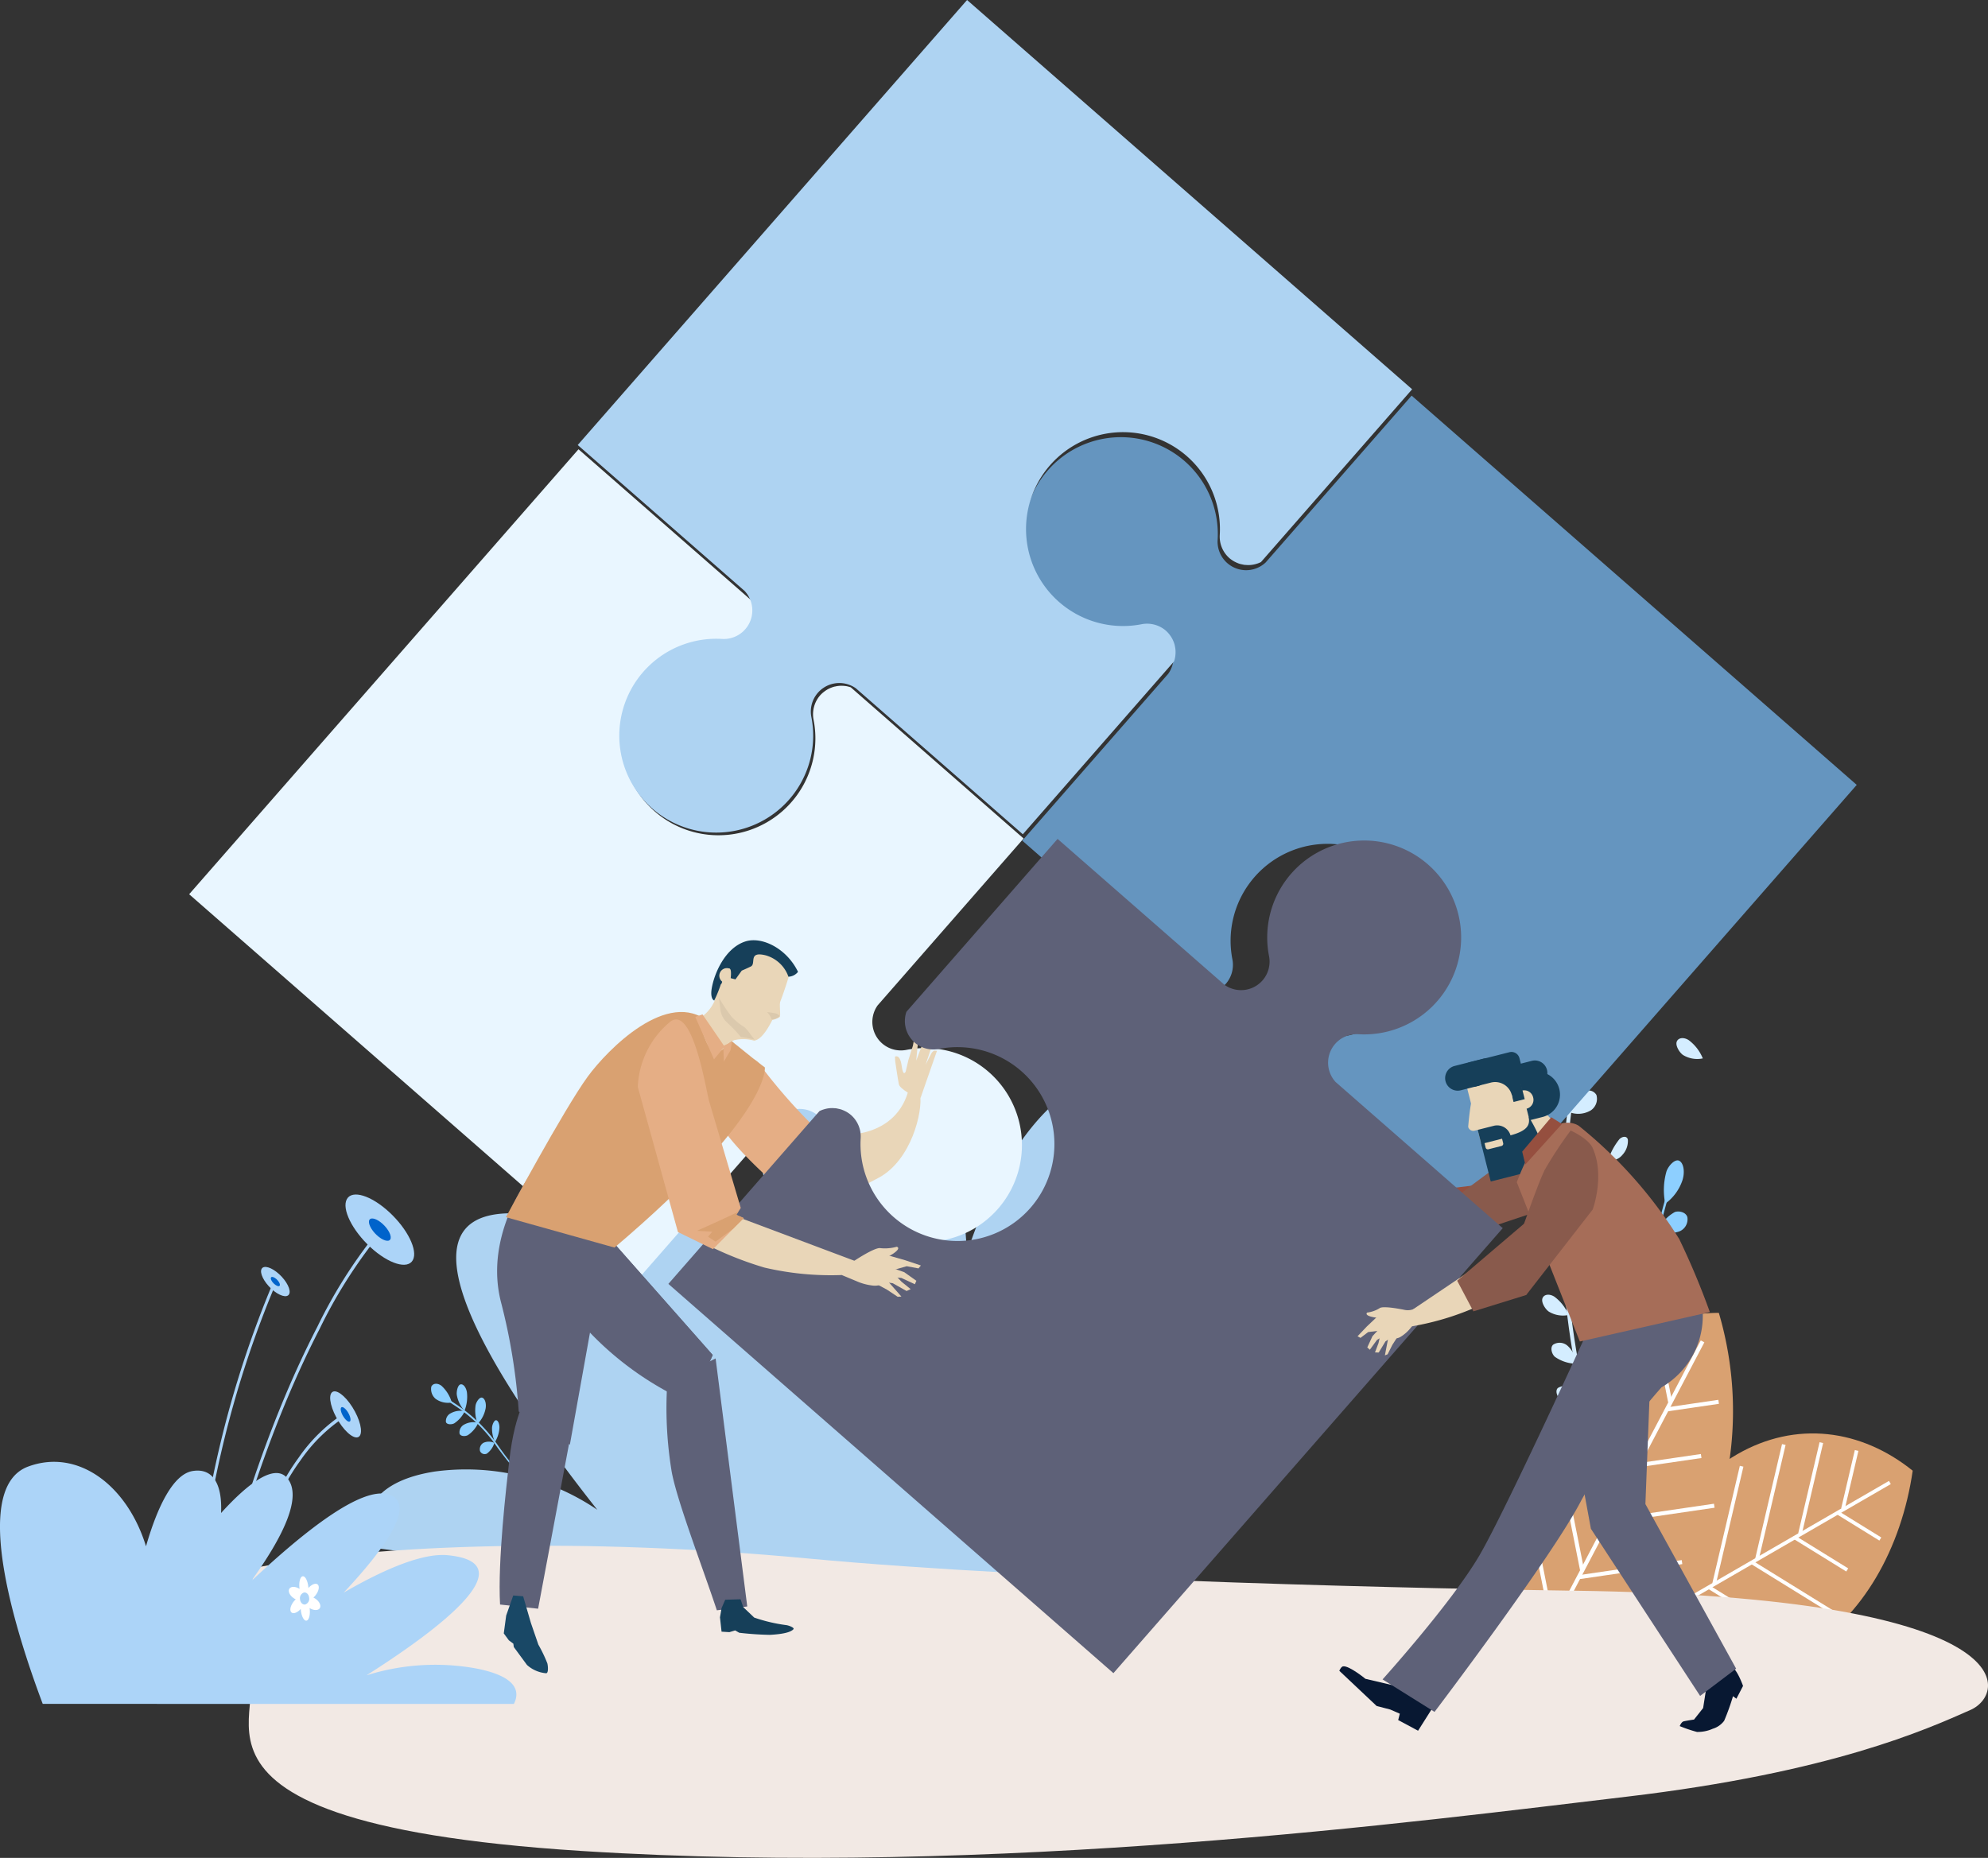 <svg id="Grupo_58915" data-name="Grupo 58915" xmlns="http://www.w3.org/2000/svg" xmlns:xlink="http://www.w3.org/1999/xlink" width="190" height="177.601" viewBox="0 0 190 177.601">
  <rect x="0" y="0" width="190" height="177.601" fill="#333333" stroke="none"/>
  <defs>
    <clipPath id="clip-path">
      <rect id="Rectángulo_25716" data-name="Rectángulo 25716" width="190" height="177.601" fill="none"/>
    </clipPath>
  </defs>
  <g id="Grupo_25025" data-name="Grupo 25025" clip-path="url(#clip-path)">
    <path id="Trazado_65048" data-name="Trazado 65048" d="M140.6,130.484c-6.885-24.059.131-43.619.2-43.816l.335.211c-.07.194-7.016,19.578-.189,43.433Z" transform="translate(11.628 7.325)" fill="#d4edff"/>
    <path id="Trazado_65049" data-name="Trazado 65049" d="M140.478,87.6a6.7,6.7,0,0,1,.368-2.931c.2-.5.834-1.159,1.189-.914s.383,1.077.091,1.8a4.588,4.588,0,0,1-1.647,2.043" transform="translate(11.87 7.074)" fill="#d4edff"/>
    <path id="Trazado_65050" data-name="Trazado 65050" d="M139.87,89.818a4.658,4.658,0,0,1,1.44-1.913c.345-.239,1.075-.324,1.234.074a1.34,1.34,0,0,1-.654,1.373,2.963,2.963,0,0,1-2.02.466" transform="translate(11.822 7.412)" fill="#d4edff"/>
    <path id="Trazado_65051" data-name="Trazado 65051" d="M139.114,93.883a3.259,3.259,0,0,1,1.365-1.493.829.829,0,0,1,1.063.44,1.1,1.1,0,0,1-.652,1.185,2.216,2.216,0,0,1-1.776-.132" transform="translate(11.758 7.804)" fill="#d4edff"/>
    <path id="Trazado_65052" data-name="Trazado 65052" d="M140.149,89.765a2.621,2.621,0,0,1-1.555-1.1c-.212-.331-.355-1.145-.081-1.448s.767-.127,1.075.354a4.531,4.531,0,0,1,.562,2.2" transform="translate(11.694 7.359)" fill="#d4edff"/>
    <path id="Trazado_65053" data-name="Trazado 65053" d="M138.425,116.058a2.6,2.6,0,0,1-1.878-.318c-.323-.208-.76-.883-.613-1.278s.676-.45,1.145-.149a4.085,4.085,0,0,1,1.346,1.744" transform="translate(11.486 9.645)" fill="#d4edff"/>
    <path id="Trazado_65054" data-name="Trazado 65054" d="M139.086,93.943a3.642,3.642,0,0,1-1.81-1.446c-.26-.406-.475-1.357-.189-1.671s.845-.055,1.222.531a5.946,5.946,0,0,1,.777,2.585" transform="translate(11.575 7.665)" fill="#d4edff"/>
    <path id="Trazado_65055" data-name="Trazado 65055" d="M138.295,98.314a2.552,2.552,0,0,1-1.743-1.09,1.681,1.681,0,0,1-.005-1.634c.338-.371.9-.223,1.229.288a4.626,4.626,0,0,1,.52,2.436" transform="translate(11.523 8.062)" fill="#d4edff"/>
    <path id="Trazado_65056" data-name="Trazado 65056" d="M138.4,98.228a3.971,3.971,0,0,1,1.254-1.967.868.868,0,0,1,1.222.282,1.329,1.329,0,0,1-.525,1.471,2.348,2.348,0,0,1-1.951.215" transform="translate(11.698 8.124)" fill="#d4edff"/>
    <path id="Trazado_65057" data-name="Trazado 65057" d="M138.346,116.316a4.887,4.887,0,0,1,.585-2.357c.232-.411.888-.985,1.2-.817s.28.825-.057,1.423a5.127,5.127,0,0,1-1.732,1.75" transform="translate(11.693 9.56)" fill="#d4edff"/>
    <path id="Trazado_65058" data-name="Trazado 65058" d="M137.708,106.881a2.7,2.7,0,0,1,1.325-1.126c.33-.125,1.044-.118,1.223.156s-.1.658-.577.841a4.069,4.069,0,0,1-1.972.129" transform="translate(11.639 8.932)" fill="#d4edff"/>
    <path id="Trazado_65059" data-name="Trazado 65059" d="M137.834,102.909a2.383,2.383,0,0,1-1.357-2.549c.149-.292.492-.107.747.373a6.848,6.848,0,0,1,.609,2.176" transform="translate(11.53 8.47)" fill="#d4edff"/>
    <path id="Trazado_65060" data-name="Trazado 65060" d="M137.979,111.9a6.955,6.955,0,0,1,.454-2.494c.167-.349.626-.613.837-.2a2.238,2.238,0,0,1-.074,1.7,1.541,1.541,0,0,1-1.218.987" transform="translate(11.662 9.212)" fill="#d4edff"/>
    <path id="Trazado_65061" data-name="Trazado 65061" d="M137.994,107.149a4.842,4.842,0,0,1-2.25-1.08c-.323-.311-.6-1.054-.248-1.312s1.043-.073,1.514.38a3.43,3.43,0,0,1,.985,2.013" transform="translate(11.438 8.844)" fill="#d4edff"/>
    <path id="Trazado_65062" data-name="Trazado 65062" d="M138.036,112.064a4.235,4.235,0,0,1-2.069-1.031c-.284-.294-.484-1-.125-1.243a1.237,1.237,0,0,1,1.423.361,2.971,2.971,0,0,1,.771,1.913" transform="translate(11.465 9.27)" fill="#d4edff"/>
    <path id="Trazado_65063" data-name="Trazado 65063" d="M150.257,93.442a2.6,2.6,0,0,1-1.878-.318c-.323-.207-.76-.884-.614-1.279s.676-.45,1.145-.149a4.109,4.109,0,0,1,1.347,1.745" transform="translate(12.486 7.734)" fill="#d4edff"/>
    <path id="Trazado_65064" data-name="Trazado 65064" d="M139.807,124.233a4.882,4.882,0,0,1,.585-2.356c.232-.412.888-.985,1.206-.817s.279.824-.056,1.422a5.122,5.122,0,0,1-1.734,1.75" transform="translate(11.816 10.229)" fill="#d4edff"/>
    <path id="Trazado_65065" data-name="Trazado 65065" d="M138.919,120.307a3.848,3.848,0,0,1,.694-1.858c.233-.329.855-.8,1.119-.682s.181.634-.161,1.113a5.26,5.26,0,0,1-1.653,1.427" transform="translate(11.741 9.952)" fill="#d4edff"/>
    <path id="Trazado_65066" data-name="Trazado 65066" d="M141.715,102.454a6.067,6.067,0,0,1,1.08-2.026c.245-.256.73-.359.809.057a1.956,1.956,0,0,1-.527,1.449,1.468,1.468,0,0,1-1.362.519" transform="translate(11.978 8.469)" fill="#d4edff"/>
    <path id="Trazado_65067" data-name="Trazado 65067" d="M140.005,124.321a4.54,4.54,0,0,1-2.335-.7c-.351-.254-.7-.947-.375-1.261a1.31,1.31,0,0,1,1.539.126,3.167,3.167,0,0,1,1.171,1.834" transform="translate(11.593 10.325)" fill="#d4edff"/>
    <path id="Trazado_65068" data-name="Trazado 65068" d="M139.084,120.36a3.642,3.642,0,0,1-2.027-.657c-.284-.236-.5-.88-.165-1.169a1.139,1.139,0,0,1,1.382.121,2.5,2.5,0,0,1,.81,1.7" transform="translate(11.555 10.003)" fill="#d4edff"/>
    <path id="Trazado_65069" data-name="Trazado 65069" d="M137.822,103.187a5.048,5.048,0,0,1,1.269-2.018c.341-.321,1.124-.694,1.36-.467s0,.818-.5,1.286a5.517,5.517,0,0,1-2.133,1.2" transform="translate(11.648 8.505)" fill="#d4edff"/>
    <path id="Trazado_65070" data-name="Trazado 65070" d="M39.97,123.76a2.031,2.031,0,0,1-1.548-.351,1.232,1.232,0,0,1-.411-1.156c.154-.345.6-.375.971-.093a3.431,3.431,0,0,1,.988,1.6" transform="translate(3.209 10.309)" fill="#8dcfff"/>
    <path id="Trazado_65071" data-name="Trazado 65071" d="M40.992,124.542a2.991,2.991,0,0,1-.733-1.5c-.05-.325.079-.945.346-1.016s.547.287.619.761a3.6,3.6,0,0,1-.232,1.756" transform="translate(3.402 10.313)" fill="#8dcfff"/>
    <path id="Trazado_65072" data-name="Trazado 65072" d="M42.112,125.7a3.626,3.626,0,0,1-.2-1.762c.056-.324.368-.82.633-.742s.409.554.329,1.026a2.938,2.938,0,0,1-.759,1.478" transform="translate(3.539 10.412)" fill="#8dcfff"/>
    <path id="Trazado_65073" data-name="Trazado 65073" d="M41.1,124.394a2.881,2.881,0,0,1-1,1.152c-.233.133-.707.149-.8-.118a.836.836,0,0,1,.472-.847,1.9,1.9,0,0,1,1.323-.187" transform="translate(3.32 10.51)" fill="#8dcfff"/>
    <path id="Trazado_65074" data-name="Trazado 65074" d="M42.29,125.414a2.818,2.818,0,0,1-.99,1.179c-.232.133-.71.137-.8-.145a.844.844,0,0,1,.462-.875,1.834,1.834,0,0,1,1.333-.158" transform="translate(3.421 10.595)" fill="#8dcfff"/>
    <path id="Trazado_65075" data-name="Trazado 65075" d="M43.678,127.192a2.011,2.011,0,0,1-.715,1.022.484.484,0,0,1-.655-.232.709.709,0,0,1,.311-.79,1.231,1.231,0,0,1,1.058,0" transform="translate(3.573 10.739)" fill="#8dcfff"/>
    <path id="Trazado_65076" data-name="Trazado 65076" d="M43.639,127.263a3.067,3.067,0,0,1-.278-1.378c.015-.269.2-.72.393-.7s.333.376.311.768a2.872,2.872,0,0,1-.426,1.311" transform="translate(3.665 10.58)" fill="#8dcfff"/>
    <path id="Trazado_65077" data-name="Trazado 65077" d="M51.282,133.322a.922.922,0,0,0,.2-.3l-.128-.084.064.041-.064-.042a.852.852,0,0,1-.634.482,2.942,2.942,0,0,1-2.114-.839,24.517,24.517,0,0,1-4.3-4.764,14.68,14.68,0,0,0-4.192-4.093c-.23-.151-.428-.28-.589-.41l-.075.158c.165.134.367.267.6.42a14.5,14.5,0,0,1,4.153,4.055c3.712,5.019,5.611,5.847,6.55,5.657a1.016,1.016,0,0,0,.531-.284" transform="translate(3.334 10.422)" fill="#8dcfff"/>
    <path id="Trazado_65078" data-name="Trazado 65078" d="M32.314,140.005c-.685-3.592,1.051-6.339,6.5-7.2a22.316,22.316,0,0,1,15.55,3.65C45,124.609,34.384,108.31,45.923,108.117c3.6-.06,8.607,4.12,13.988,10.328-5.381-11.993-7.972-21.609-3.682-22.762,3.986-1.074,10.611,8.981,17.374,22.054-3.461-10.663-5.1-19.786-2.49-23.641,2.133-3.147,5.327,1.212,8.666,8.945.583-6.333,2.361-9.97,5.258-8.808,2.724,1.092,4.109,8.7,4.663,17.673,4.363-13.231,12.507-20.6,19.191-15.517,7.852,5.965-2.921,37.639-8.6,52.625Z" transform="translate(2.719 7.866)" fill="#aed3f2"/>
    <path id="Trazado_65079" data-name="Trazado 65079" d="M153.879,128.355c-5.639,3.263-9.363,9.878-10.437,17.315,4.923,3.968,11.163,4.816,16.8,1.553s9.364-9.877,10.438-17.314c-4.924-3.968-11.164-4.816-16.8-1.554" transform="translate(12.123 10.679)" fill="#d9a171"/>
    <line id="Línea_183" data-name="Línea 183" x1="24.062" y2="13.922" transform="translate(156.561 141.716)" fill="none" stroke="#fff" stroke-miterlimit="10" stroke-width="0.35"/>
    <line id="Línea_184" data-name="Línea 184" x2="4.038" y2="2.495" transform="translate(175.671 144.626)" fill="none" stroke="#fff" stroke-miterlimit="10" stroke-width="0.35"/>
    <line id="Línea_185" data-name="Línea 185" x2="4.976" y2="3.076" transform="translate(171.57 147)" fill="none" stroke="#fff" stroke-miterlimit="10" stroke-width="0.35"/>
    <line id="Línea_186" data-name="Línea 186" x2="8.318" y2="5.143" transform="translate(167.467 149.373)" fill="none" stroke="#fff" stroke-miterlimit="10" stroke-width="0.35"/>
    <line id="Línea_187" data-name="Línea 187" x2="8.093" y2="5.004" transform="translate(163.364 151.747)" fill="none" stroke="#fff" stroke-miterlimit="10" stroke-width="0.35"/>
    <line id="Línea_188" data-name="Línea 188" x2="4.506" y2="2.786" transform="translate(159.261 154.121)" fill="none" stroke="#fff" stroke-miterlimit="10" stroke-width="0.35"/>
    <line id="Línea_189" data-name="Línea 189" y1="5.589" x2="1.309" transform="translate(176.135 138.656)" fill="none" stroke="#fff" stroke-miterlimit="10" stroke-width="0.35"/>
    <line id="Línea_190" data-name="Línea 190" y1="8.714" x2="2.041" transform="translate(172.032 137.905)" fill="none" stroke="#fff" stroke-miterlimit="10" stroke-width="0.35"/>
    <line id="Línea_191" data-name="Línea 191" y1="10.908" x2="2.555" transform="translate(167.93 138.085)" fill="none" stroke="#fff" stroke-miterlimit="10" stroke-width="0.35"/>
    <line id="Línea_192" data-name="Línea 192" y1="11.205" x2="2.625" transform="translate(163.828 140.162)" fill="none" stroke="#fff" stroke-miterlimit="10" stroke-width="0.35"/>
    <line id="Línea_193" data-name="Línea 193" y1="9.625" x2="2.255" transform="translate(159.725 144.115)" fill="none" stroke="#fff" stroke-miterlimit="10" stroke-width="0.35"/>
    <path id="Trazado_65080" data-name="Trazado 65080" d="M136.539,127.021a33.127,33.127,0,0,0-2.152,24.209c6.386-.007,12.63-3.945,16.491-11.3a33.13,33.13,0,0,0,2.152-24.21c-6.386.008-12.63,3.947-16.491,11.3" transform="translate(11.245 9.781)" fill="#d9a171"/>
    <line id="Línea_194" data-name="Línea 194" x1="16.467" y2="31.359" transform="translate(146.253 128.228)" fill="none" stroke="#fff" stroke-miterlimit="10" stroke-width="0.387"/>
    <line id="Línea_195" data-name="Línea 195" y1="0.718" x2="4.902" transform="translate(159.353 134.004)" fill="none" stroke="#fff" stroke-miterlimit="10" stroke-width="0.387"/>
    <line id="Línea_196" data-name="Línea 196" y1="0.884" x2="6.042" transform="translate(156.545 139.185)" fill="none" stroke="#fff" stroke-miterlimit="10" stroke-width="0.387"/>
    <line id="Línea_197" data-name="Línea 197" y1="1.479" x2="10.1" transform="translate(153.738 143.937)" fill="none" stroke="#fff" stroke-miterlimit="10" stroke-width="0.387"/>
    <line id="Línea_198" data-name="Línea 198" y1="1.437" x2="9.827" transform="translate(150.929 149.326)" fill="none" stroke="#fff" stroke-miterlimit="10" stroke-width="0.387"/>
    <line id="Línea_199" data-name="Línea 199" y1="0.8" x2="5.471" transform="translate(148.122 155.31)" fill="none" stroke="#fff" stroke-miterlimit="10" stroke-width="0.387"/>
    <line id="Línea_200" data-name="Línea 200" x1="1.243" y1="6.25" transform="translate(158.377 127.762)" fill="none" stroke="#fff" stroke-miterlimit="10" stroke-width="0.387"/>
    <line id="Línea_201" data-name="Línea 201" x1="1.938" y1="9.744" transform="translate(154.875 129.614)" fill="none" stroke="#fff" stroke-miterlimit="10" stroke-width="0.387"/>
    <line id="Línea_202" data-name="Línea 202" x1="2.425" y1="12.2" transform="translate(151.579 132.508)" fill="none" stroke="#fff" stroke-miterlimit="10" stroke-width="0.387"/>
    <line id="Línea_203" data-name="Línea 203" x1="2.492" y1="12.531" transform="translate(148.706 137.523)" fill="none" stroke="#fff" stroke-miterlimit="10" stroke-width="0.387"/>
    <line id="Línea_204" data-name="Línea 204" x1="2.14" y1="10.764" transform="translate(146.249 144.637)" fill="none" stroke="#fff" stroke-miterlimit="10" stroke-width="0.387"/>
    <path id="Trazado_65081" data-name="Trazado 65081" d="M149.323,140.548c-12.267-.171-50.278-.915-73.346-3.088-42.774-4.028-77.711,2.626-54.762,10.228,6.413,2.125-12.084,14.857,33.194,17.737,39.747,2.529,80.264-2.871,99.873-5.188s28.659-6.436,32.861-8.291c3.695-1.632,5.059-10.8-37.82-11.4" transform="translate(1.178 11.515)" fill="#f2e9e4"/>
    <path id="Trazado_65082" data-name="Trazado 65082" d="M146.76,106.417a6.514,6.514,0,0,1,.116-3.078c.177-.53.818-1.25,1.239-1.012s.537,1.105.282,1.875a4.554,4.554,0,0,1-1.637,2.215" transform="translate(12.393 8.645)" fill="#8dcfff"/>
    <path id="Trazado_65083" data-name="Trazado 65083" d="M146.132,108.548a3.758,3.758,0,0,1,1.569-1.7c.361-.157,1.088-.018,1.217.488a1.252,1.252,0,0,1-.749,1.346,2.56,2.56,0,0,1-2.037-.131" transform="translate(12.351 9.025)" fill="#8dcfff"/>
    <path id="Trazado_65084" data-name="Trazado 65084" d="M145.024,110.936a2.775,2.775,0,0,1,1.964-.715,1.233,1.233,0,0,1,.959,1.1.954.954,0,0,1-1.1.827,3.166,3.166,0,0,1-1.819-1.208" transform="translate(12.257 9.314)" fill="#8dcfff"/>
    <path id="Trazado_65085" data-name="Trazado 65085" d="M146.216,108.721a4.1,4.1,0,0,1-1.49-1.735c-.194-.428-.3-1.348-.012-1.57s.766.14,1.049.762a6.083,6.083,0,0,1,.453,2.543" transform="translate(12.216 8.904)" fill="#8dcfff"/>
    <path id="Trazado_65086" data-name="Trazado 65086" d="M145.278,111.232a3.894,3.894,0,0,1-1.519-1.712c-.2-.428-.285-1.359.017-1.594s.8.117,1.078.741a5.9,5.9,0,0,1,.424,2.566" transform="translate(12.135 9.115)" fill="#8dcfff"/>
    <path id="Trazado_65087" data-name="Trazado 65087" d="M143.5,114.264a2.419,2.419,0,0,1-1.291-1.2c-.149-.329-.158-1.085.143-1.32s.739-.011.954.464a3.984,3.984,0,0,1,.193,2.059" transform="translate(12.011 9.436)" fill="#8dcfff"/>
    <path id="Trazado_65088" data-name="Trazado 65088" d="M143.493,114.2a2.568,2.568,0,0,1,1.514-.792c.309-.022.854.253.867.636a.815.815,0,0,1-.814.747,2.416,2.416,0,0,1-1.566-.591" transform="translate(12.128 9.585)" fill="#8dcfff"/>
    <path id="Trazado_65089" data-name="Trazado 65089" d="M138.588,130.2a1.1,1.1,0,0,0,.373.338l.07-.264-.036.131.037-.13c-.02-.009-.47-.236-.663-1.15a8.8,8.8,0,0,1,.566-4.27,46.07,46.07,0,0,1,4.623-9.253,30.428,30.428,0,0,0,3.882-8.91c.128-.476.241-.887.358-1.222l-.194-.117c-.123.347-.234.764-.365,1.245a30.1,30.1,0,0,1-3.846,8.829c-5.02,8.146-5.613,11.995-5.226,13.79a2.444,2.444,0,0,0,.421.983" transform="translate(11.67 8.904)" fill="#8dcfff"/>
    <path id="Trazado_65090" data-name="Trazado 65090" d="M49.116,151.992c.733-1.477-.179-2.733-3.664-3.4a21.9,21.9,0,0,0-10.428.669c7.052-4.474,15.272-10.757,7.766-11.484-2.34-.226-5.939,1.257-9.942,3.576,4.465-4.759,6.921-8.671,4.217-9.4-2.512-.676-7.633,3.2-13.085,8.332,3.106-4.3,4.905-8.062,3.51-9.834-1.139-1.447-3.568.214-6.362,3.29.125-2.7-.743-4.338-2.724-4.011-1.863.308-3.372,3.438-4.45,7.195-1.787-5.825-6.508-9.388-11.27-7.62-5.594,2.078-1.1,16.044,1.4,22.684Z" transform="translate(0 10.891)" fill="#acd4f8"/>
    <path id="Trazado_65091" data-name="Trazado 65091" d="M18.666,147.553l-.255-.1c1.815-7.965,5.089-19.6,10.364-29.816a47.181,47.181,0,0,1,5.6-8.883l.174.264a47.064,47.064,0,0,0-5.56,8.83c-2.9,5.616-7.043,15.327-10.321,29.7" transform="translate(1.556 9.192)" fill="#acd4f8"/>
    <path id="Trazado_65092" data-name="Trazado 65092" d="M17.419,144.1l-.266-.028a99.786,99.786,0,0,1,7.481-30.986l.229.178A99.309,99.309,0,0,0,17.419,144.1" transform="translate(1.45 9.558)" fill="#acd4f8"/>
    <path id="Trazado_65093" data-name="Trazado 65093" d="M21.825,144.692l-.266-.03c.518-7.97,3.1-13.02,5.168-15.852a15.666,15.666,0,0,1,4.429-4.288l.1.322a15.39,15.39,0,0,0-4.348,4.22c-2.038,2.79-4.574,7.767-5.085,15.629" transform="translate(1.822 10.524)" fill="#acd4f8"/>
    <path id="Trazado_65094" data-name="Trazado 65094" d="M34.629,106.972c1.743,1.606,2.754,3.659,2.256,4.584s-2.313.372-4.056-1.235-2.754-3.659-2.256-4.584,2.313-.371,4.056,1.235" transform="translate(2.573 8.899)" fill="#acd4f8"/>
    <path id="Trazado_65095" data-name="Trazado 65095" d="M33.84,107.937c.553.51.874,1.162.717,1.455s-.735.118-1.288-.392-.874-1.163-.717-1.457.735-.118,1.288.393" transform="translate(2.748 9.077)" fill="#0063cb"/>
    <path id="Trazado_65096" data-name="Trazado 65096" d="M24.747,112.373c.726.669,1.146,1.524.939,1.909s-.963.155-1.689-.513-1.146-1.525-.939-1.91.963-.155,1.689.514" transform="translate(1.944 9.438)" fill="#acd4f8"/>
    <path id="Trazado_65097" data-name="Trazado 65097" d="M24.418,112.773c.231.213.364.484.3.606s-.3.049-.536-.163-.364-.484-.3-.606.306-.05.536.163" transform="translate(2.017 9.513)" fill="#0063cb"/>
    <path id="Trazado_65098" data-name="Trazado 65098" d="M31.215,124.139c.731,1.153,1.036,2.4.679,2.789s-1.239-.232-1.969-1.384-1.036-2.4-.679-2.79,1.239.232,1.969,1.385" transform="translate(2.459 10.365)" fill="#acd4f8"/>
    <path id="Trazado_65099" data-name="Trazado 65099" d="M30.7,124.5c.231.365.329.764.215.886s-.393-.074-.626-.439-.329-.764-.215-.886.394.074.626.439" transform="translate(2.538 10.482)" fill="#0063cb"/>
    <path id="Trazado_65100" data-name="Trazado 65100" d="M26.025,141.232c.029-.031.061-.061.091-.089l-.048-.023c-.419-.215-.689-.62-.6-.907s.495-.344.911-.129a1.189,1.189,0,0,1,.1.06c0-.022-.007-.043-.009-.066-.067-.581.066-1.09.3-1.137s.474.389.541.971c.007.05.01.1.013.147.013-.014.026-.03.039-.043.35-.367.754-.47.9-.229s-.02.732-.371,1.1c-.03.033-.061.061-.091.088.015.009.031.015.048.023.418.215.688.62.6.907s-.493.345-.911.13a.9.9,0,0,1-.1-.061c0,.023.007.044.009.066.067.582-.067,1.09-.3,1.137s-.475-.388-.542-.97c-.007-.05-.01-.1-.012-.148l-.039.043c-.35.367-.754.47-.9.23s.02-.732.37-1.1m1,.4a.573.573,0,0,0,.369-.655c-.037-.316-.261-.531-.5-.484a.575.575,0,0,0-.369.656c.037.313.26.53.5.483" transform="translate(2.151 11.743)" fill="#fff"/>
    <path id="Trazado_65101" data-name="Trazado 65101" d="M113.352,50.818,127.3,34.872l42.541,37.211-37.211,42.536L116.11,100.172a3.009,3.009,0,0,1-.147-.351c0-.014-.009-.029-.013-.049a2.608,2.608,0,0,1-.089-.351.259.259,0,0,1,0-.026,2.619,2.619,0,0,1-.024-.669c.005-.041,0-.076.005-.112.01-.074.028-.151.043-.221s.034-.163.056-.241a1.353,1.353,0,0,1,.068-.185,2.591,2.591,0,0,1,.121-.275c.028-.051.05-.1.079-.144a2.79,2.79,0,0,1,.282-.393,2.737,2.737,0,0,1,2.2-.921,9.267,9.267,0,1,0-8.516-7.45,2.759,2.759,0,0,1-.62,2.3,2.631,2.631,0,0,1-.351.329c-.043.035-.086.065-.132.1-.085.06-.171.112-.257.162-.06.033-.115.06-.175.087-.077.035-.153.065-.23.093s-.144.052-.215.069c-.036.013-.076.012-.113.022a2.51,2.51,0,0,1-.662.063.132.132,0,0,1-.029,0c-.119-.005-.24-.02-.364-.037l-.049-.01a3.247,3.247,0,0,1-.36-.094L90.089,77.412l13.949-15.951a2.725,2.725,0,0,0-2.722-4.262,9.266,9.266,0,1,1,7.442-8.511,2.728,2.728,0,0,0,4.594,2.13" transform="translate(7.614 2.947)" fill="#6595bf"/>
    <path id="Trazado_65102" data-name="Trazado 65102" d="M73.156,103.4,59.209,119.345,16.669,82.136,53.88,39.6,70.4,54.047a2.92,2.92,0,0,1,.147.35c0,.015.009.03.013.049a2.6,2.6,0,0,1,.089.354c0,.008,0,.016.005.025a2.665,2.665,0,0,1,.022.669c0,.04,0,.076,0,.112-.01.073-.028.15-.044.221s-.033.164-.055.242a1.452,1.452,0,0,1-.068.184,2.391,2.391,0,0,1-.121.274c-.028.053-.05.1-.079.144a2.613,2.613,0,0,1-.282.393,2.738,2.738,0,0,1-2.2.922,9.265,9.265,0,1,0,8.517,7.45,2.755,2.755,0,0,1,.619-2.3,2.645,2.645,0,0,1,.351-.33c.043-.034.086-.064.132-.1.085-.059.171-.113.257-.163.06-.031.115-.06.175-.087.077-.035.153-.065.23-.093s.144-.051.215-.069c.035-.012.076-.011.113-.022a2.5,2.5,0,0,1,.662-.062.132.132,0,0,1,.029,0,3.569,3.569,0,0,1,.364.036.145.145,0,0,0,.049.01,3.682,3.682,0,0,1,.361.1L96.419,76.807,82.47,92.759a2.726,2.726,0,0,0,2.722,4.261,9.265,9.265,0,1,1-7.442,8.51,2.729,2.729,0,0,0-4.594-2.13" transform="translate(1.409 3.347)" fill="#e9f6ff"/>
    <path id="Trazado_65103" data-name="Trazado 65103" d="M49.951,104.83l13.983,15.834-1.971,4.662a30.162,30.162,0,0,1-9.665-6.7c-4.4-4.628-2.347-13.8-2.347-13.8" transform="translate(4.181 8.86)" fill="#5e6178"/>
    <path id="Trazado_65104" data-name="Trazado 65104" d="M49.613,112.145a10.392,10.392,0,0,0,2.974,3.674,33.215,33.215,0,0,0,11.155,5.3l.192-.453L49.951,104.83a24.494,24.494,0,0,0-.338,7.315" transform="translate(4.181 8.86)" fill="#5e6178"/>
    <path id="Trazado_65105" data-name="Trazado 65105" d="M63.548,143.814c-1.31-3.974-3.963-10.858-4.352-13.469a37.27,37.27,0,0,1-.384-8.308l4.617-2.3,3.025,23.709Z" transform="translate(4.964 10.12)" fill="#5e6178"/>
    <path id="Trazado_65106" data-name="Trazado 65106" d="M48.971,101.22l5.211,9.268-3.421,19.059-4.888-3.177a56.633,56.633,0,0,0-1.71-10.508c-1.954-7.819,4.808-14.643,4.808-14.643" transform="translate(3.703 8.555)" fill="#5e6178"/>
    <path id="Trazado_65107" data-name="Trazado 65107" d="M44.072,143c-.234-4.179.588-11.192.887-13.816.556-4.859,1.874-6.354,1.874-6.354l4.643.488L47.708,143.4Z" transform="translate(3.721 10.382)" fill="#5e6178"/>
    <path id="Trazado_65108" data-name="Trazado 65108" d="M45.3,140.63l-.675,1.915-.23,1.711.487.662.428.321.042.318,1.261,1.715a3.108,3.108,0,0,0,1.813.791c.284.033.18-.814.129-.955a13.987,13.987,0,0,0-.856-1.782l-.714-2.076-.739-2.542Z" transform="translate(3.753 11.886)" fill="#194866"/>
    <path id="Trazado_65109" data-name="Trazado 65109" d="M63.948,141.011l-.349.8-.151.881.151,1.37.749.047.551-.167.388.224a29.327,29.327,0,0,0,2.928.2c1.312-.068,2.018-.265,2.254-.539.131-.153-.5-.378-.706-.393a15.489,15.489,0,0,1-3.043-.719l-1.051-1-.251-.75Z" transform="translate(5.363 11.914)" fill="#163f59"/>
    <path id="Trazado_65110" data-name="Trazado 65110" d="M62.564,95.339s-1.875,1.872,3.694,7.534,6.626,4.193,6.626,4.193l1.73-1.008,1.372-5.783-2.722-.813-.3.326a1.1,1.1,0,0,1-.877-.416A52.9,52.9,0,0,1,67.3,93.81c-1.22-1.668-4.381,1.166-4.74,1.529" transform="translate(5.262 7.885)" fill="#e5ae85"/>
    <path id="Trazado_65111" data-name="Trazado 65111" d="M74.7,100.5s5.71.286,6.267-5.545c.166-1.735.589-.017.872,1.668s-.843,6.309-3.929,7.984-4.392,2.049-5.558,1.2S74.7,100.5,74.7,100.5" transform="translate(6.095 7.964)" fill="#e9d6b8"/>
    <path id="Trazado_65112" data-name="Trazado 65112" d="M70.414,100.8l.767-1.275.337-.491a1.175,1.175,0,0,0,.755.274l-.755.834-.7,1.154-.415,1.8Z" transform="translate(5.95 8.37)" fill="#9fc400"/>
    <path id="Trazado_65113" data-name="Trazado 65113" d="M80.844,97.164s-1.5-.742-1.6-1.208-.352-2.2-.352-2.2l-.023-.449s.48-.3.637.861.392.552.392.552l.26-1.114.425-1.345.114-.618s.037-.356.119-.434c.233-.223.317.037.317.037L80.9,93.689l.829-2.2s.154-.265.311-.241.118.117.118.117l-.355,2.7.555-1.088s.155-.256.311-.241.215.016.215.016l-1.562,4.481Z" transform="translate(6.666 7.701)" fill="#e9d6b8"/>
    <path id="Trazado_65114" data-name="Trazado 65114" d="M81.146,93.654l.673-1.515a1.341,1.341,0,0,1,.269-.488.218.218,0,0,1,.313-.005l-.792,2.382Z" transform="translate(6.858 7.74)" fill="#e9d6b8"/>
    <path id="Trazado_65115" data-name="Trazado 65115" d="M126.371,105.409l-11.755.069a1.627,1.627,0,0,0,.641,1.226,26.117,26.117,0,0,0,7.512,2.11,30.811,30.811,0,0,0,5.437-.127Z" transform="translate(9.687 8.909)" fill="#e9d6b8"/>
    <path id="Trazado_65116" data-name="Trazado 65116" d="M116.256,107.163l-1.437.062a5,5,0,0,1-1.486-.144,1.435,1.435,0,0,1-1.024-1.681,2.135,2.135,0,0,1,.331-1.151,1.336,1.336,0,0,1,1.462.364c.483.7,2.375,1.491,2.229,1.808a1.489,1.489,0,0,0-.075.742" transform="translate(9.492 8.804)" fill="#e9d6b8"/>
    <path id="Trazado_65117" data-name="Trazado 65117" d="M113.235,104.115l-1.6-.123-1.491-.046.108.317,1.054.181,1.458,1.064.156-.465Z" transform="translate(9.309 8.785)" fill="#e9d6b8"/>
    <path id="Trazado_65118" data-name="Trazado 65118" d="M111.335,104.937l-1.278.344.021.334,1.32-.113,1.366.359.164-.9Z" transform="translate(9.302 8.869)" fill="#e9d6b8"/>
    <path id="Trazado_65119" data-name="Trazado 65119" d="M110.257,106.111l1-.339.632-.318.767.14.1.753-.823-.178-1.391.224Z" transform="translate(9.319 8.913)" fill="#e9d6b8"/>
    <path id="Trazado_65120" data-name="Trazado 65120" d="M110.763,106.965l1.676-.906.537.137.1.512-.9.127-1.107.262Z" transform="translate(9.361 8.964)" fill="#e9d6b8"/>
    <path id="Trazado_65121" data-name="Trazado 65121" d="M117.044,106.479a1.944,1.944,0,0,1-1.365-.791s-1.332-1.836-1.826-1.884a3.877,3.877,0,0,1-1.3-.615s-.45-.073.08.678a3.788,3.788,0,0,0,.793.806,5.632,5.632,0,0,0,.692,1.579,6.279,6.279,0,0,0,2.692.59s.345-.36.236-.363" transform="translate(9.498 8.721)" fill="#e9d6b8"/>
    <path id="Trazado_65122" data-name="Trazado 65122" d="M130.4,104.508l-8.417,1-.336,3.3,5.07,1.493Z" transform="translate(10.281 8.833)" fill="#954f3f"/>
    <path id="Trazado_65123" data-name="Trazado 65123" d="M128.328,106.141s4.558-3.493,6.109-4.418a38.236,38.236,0,0,1,4.174-1.772,4.95,4.95,0,0,1,.827,2.549c-.472,2.874-3.255,4.9-3.255,4.9l-9.819,3.283-.614-2.08Z" transform="translate(10.628 8.448)" fill="#895a4c"/>
    <path id="Trazado_65124" data-name="Trazado 65124" d="M122.7,97.207l15.945,13.946-37.21,42.54L58.9,116.482,73.341,99.964a3,3,0,0,1,.351-.146c.015,0,.03-.009.05-.014a2.572,2.572,0,0,1,.352-.088.1.1,0,0,1,.025-.005,2.611,2.611,0,0,1,.668-.023c.041.005.077,0,.113.005.074.009.151.028.221.043s.163.034.241.056a1.364,1.364,0,0,1,.187.067,2.823,2.823,0,0,1,.274.123c.051.027.1.049.144.078a2.83,2.83,0,0,1,.392.282,2.736,2.736,0,0,1,.922,2.2,9.266,9.266,0,1,0,7.45-8.516,2.752,2.752,0,0,1-2.3-.62,2.568,2.568,0,0,1-.329-.351c-.035-.043-.065-.085-.1-.132-.06-.085-.112-.171-.163-.257-.031-.06-.06-.115-.086-.174-.036-.077-.065-.153-.093-.23s-.052-.145-.069-.216a.942.942,0,0,1-.022-.113,2.457,2.457,0,0,1-.063-.662.081.081,0,0,1,0-.028c.005-.12.02-.241.037-.364a.367.367,0,0,0,.01-.05,2.933,2.933,0,0,1,.1-.36L96.1,73.943l15.951,13.949a2.724,2.724,0,0,0,4.261-2.722,9.267,9.267,0,1,1,8.512,7.443,2.728,2.728,0,0,0-2.13,4.594" transform="translate(4.978 6.25)" fill="#5e6178"/>
    <path id="Trazado_65125" data-name="Trazado 65125" d="M138.493,100.24l-2.317-2.388-3.088.653,1.324,2.575,1.579,1.885Z" transform="translate(11.248 8.27)" fill="#e9d6b8"/>
    <path id="Trazado_65126" data-name="Trazado 65126" d="M130.177,96.062a1.19,1.19,0,0,0,1.448.86l4.364-1.1a1.192,1.192,0,0,0-.587-2.311l-4.362,1.106a1.193,1.193,0,0,0-.863,1.449" transform="translate(10.999 7.9)" fill="#163f59"/>
    <path id="Trazado_65127" data-name="Trazado 65127" d="M131.386,97.776a2.2,2.2,0,0,0,2.673,1.594l2.275-.578a2.2,2.2,0,1,0-1.08-4.268l-2.277.579a2.2,2.2,0,0,0-1.591,2.672" transform="translate(11.099 7.983)" fill="#163f59"/>
    <path id="Trazado_65128" data-name="Trazado 65128" d="M130.733,101.653l-1.692-6.672c-.268-1.065.862-.221,1.927-.489l1.026-.258a1.982,1.982,0,0,1,2.412,1.435l1.2,4.749Z" transform="translate(10.903 7.959)" fill="#e9d6b8"/>
    <path id="Trazado_65129" data-name="Trazado 65129" d="M133.551,97.209a.873.873,0,1,0,1.692-.429.873.873,0,1,0-1.692.429" transform="translate(11.285 8.124)" fill="#e9d6b8"/>
    <path id="Trazado_65130" data-name="Trazado 65130" d="M130.73,99.205a.5.5,0,0,1-.352.608l-.394.1a.5.5,0,0,1-.6-.371s.223-2.75.485-2.819a.821.821,0,0,1,.339.436Z" transform="translate(10.935 8.175)" fill="#e9d6b8"/>
    <path id="Trazado_65131" data-name="Trazado 65131" d="M133.207,100.245c1.926-.487,1.977-1.127,1.861-1.817a14.507,14.507,0,0,1,1.081,2.1l.153.606a2.541,2.541,0,0,1-2.157,2.808l-2.7.683-.757-2.993-.178-.708Z" transform="translate(11.031 8.319)" fill="#163f59"/>
    <path id="Trazado_65132" data-name="Trazado 65132" d="M130.223,99.624l1.539-.389a1.324,1.324,0,0,1,1.609.96,1.232,1.232,0,0,1,.036.331l-2.777.7Z" transform="translate(11.006 8.384)" fill="#163f59"/>
    <path id="Trazado_65133" data-name="Trazado 65133" d="M132.5,100.368l.107.427a.222.222,0,0,1-.16.269l-1.247.315a.218.218,0,0,1-.269-.158l-.106-.426Z" transform="translate(11.057 8.483)" fill="#e9d6b8"/>
    <path id="Trazado_65134" data-name="Trazado 65134" d="M129.375,93.747l3.948-1a.79.79,0,0,1,.963.575l.393,1.54-4.718,1.2Z" transform="translate(10.935 7.837)" fill="#163f59"/>
    <path id="Trazado_65135" data-name="Trazado 65135" d="M127.39,95.47a1.2,1.2,0,0,0,1.459.869l2.67-.679a1.2,1.2,0,1,0-.589-2.325l-2.671.677a1.2,1.2,0,0,0-.869,1.459" transform="translate(10.764 7.885)" fill="#163f59"/>
    <rect id="Rectángulo_25714" data-name="Rectángulo 25714" width="1.1" height="2.899" transform="translate(143.945 102.53) rotate(-14.2)" fill="#163f59"/>
    <rect id="Rectángulo_25715" data-name="Rectángulo 25715" width="3.239" height="3.411" transform="translate(141.234 101.931) rotate(-14.208)" fill="#163f59"/>
    <path id="Trazado_65136" data-name="Trazado 65136" d="M133.525,96.611a1.64,1.64,0,0,0-1.99-1.186l-.82.208a1.445,1.445,0,0,0-.947,1.929,1.64,1.64,0,0,0,1.992,1.188l.58-.145a1.638,1.638,0,0,0,1.184-1.993" transform="translate(10.962 8.061)" fill="#e9d6b8"/>
    <path id="Trazado_65137" data-name="Trazado 65137" d="M148.029,152.587a13.586,13.586,0,0,0,1.643.557,3.543,3.543,0,0,0,1.519-.307,2.118,2.118,0,0,0,1.081-.757,21.684,21.684,0,0,0,.846-2.352l.324.243.636-1.224s-.608-1.725-1.138-1.829c-.707-.136-2.326,1.709-2.326,1.709l-.351,2.234-.87,1.1s-.786.116-1,.175-.365.447-.365.447" transform="translate(12.511 12.417)" fill="#081832"/>
    <path id="Trazado_65138" data-name="Trazado 65138" d="M126.912,150.885l-1.358,2.147-1.9-1.019.155-.607-.913-.4-1.3-.337-3.569-3.367s.167-.407.372-.427c.59-.064,2.122,1.194,2.122,1.194l3.072.723Z" transform="translate(9.976 12.413)" fill="#081832"/>
    <path id="Trazado_65139" data-name="Trazado 65139" d="M139.107,129.488l1.185,6.436L150.729,151.9l3.443-2.605L145.5,133.561l.492-12.663Z" transform="translate(11.757 10.218)" fill="#5e6178"/>
    <path id="Trazado_65140" data-name="Trazado 65140" d="M142.72,114.953s-8.967,19.7-11.62,24.234-9.261,11.86-9.261,11.86l4.967,3.107s11.281-14.868,14.015-20.2a61.4,61.4,0,0,1,7.678-10.828,7.888,7.888,0,0,0,3.822-8.217c-.813-5.879-9.6.041-9.6.041" transform="translate(10.298 9.492)" fill="#5e6178"/>
    <path id="Trazado_65141" data-name="Trazado 65141" d="M133.671,104.658l6.021,15.217,12.425-2.814a72.036,72.036,0,0,0-2.924-6.979,43.061,43.061,0,0,0-9.6-10.826s-3.092-2.211-5.927,5.4" transform="translate(11.298 8.364)" fill="#a66d58"/>
    <path id="Trazado_65142" data-name="Trazado 65142" d="M136.922,98.476l1.022.64-3.5,3.88-.3-1.23Z" transform="translate(11.337 8.323)" fill="#954f3f"/>
    <path id="Trazado_65143" data-name="Trazado 65143" d="M132.927,110.257l-9.748,6.572a1.616,1.616,0,0,0,1.212.662,26.121,26.121,0,0,0,7.425-2.4,31.161,31.161,0,0,0,4.454-3.12Z" transform="translate(10.411 9.319)" fill="#e9d6b8"/>
    <path id="Trazado_65144" data-name="Trazado 65144" d="M125.376,116.177l-.785.975a3.736,3.736,0,0,1-.957.863c-.606.378-1.231.08-1.763-.525a2.462,2.462,0,0,1-.613-1.027s.33-.87,1.1-.692,2.409-.487,2.544-.168a1.7,1.7,0,0,0,.475.574" transform="translate(10.249 9.763)" fill="#e9d6b8"/>
    <path id="Trazado_65145" data-name="Trazado 65145" d="M121.527,116.043l-1.005.953-.891.936.283.152.732-.554,1.584-.2L122,116.9Z" transform="translate(10.111 9.808)" fill="#e9d6b8"/>
    <path id="Trazado_65146" data-name="Trazado 65146" d="M120.987,117.855l-.495,1.073.243.223.682-.937,1.038-.632-.532-.745Z" transform="translate(10.184 9.875)" fill="#e9d6b8"/>
    <path id="Trazado_65147" data-name="Trazado 65147" d="M121.17,119.357l.338-.893.142-.634.541-.4.582.465-.6.409-.645,1.064Z" transform="translate(10.241 9.925)" fill="#e9d6b8"/>
    <path id="Trazado_65148" data-name="Trazado 65148" d="M122.044,119.622l.332-1.729.4-.252.415.3-.433.676-.453.9Z" transform="translate(10.315 9.943)" fill="#e9d6b8"/>
    <path id="Trazado_65149" data-name="Trazado 65149" d="M125.369,115.148a1.539,1.539,0,0,1-1.336.33s-2.052-.434-2.37-.149a2.936,2.936,0,0,1-1.178.412s-.309.243.518.426a3.219,3.219,0,0,0,1.021.056,5.588,5.588,0,0,0,1.5.665c.737-.025,1.965-1.33,1.965-1.33s-.053-.478-.118-.411" transform="translate(10.178 9.732)" fill="#e9d6b8"/>
    <path id="Trazado_65150" data-name="Trazado 65150" d="M134.866,107.813l-6.453,5.5,1.551,2.933,5.046-1.564Z" transform="translate(10.853 9.112)" fill="#895a4c"/>
    <path id="Trazado_65151" data-name="Trazado 65151" d="M133.743,110.5s1.858-5.435,2.638-7.063a38.211,38.211,0,0,1,2.493-3.788s1.686.744,2.1,1.661c1.2,2.656.009,5.889.009,5.889l-6.356,8.173-1.664-1.393Z" transform="translate(11.238 8.422)" fill="#895a4c"/>
    <path id="Trazado_65152" data-name="Trazado 65152" d="M54.962,111.721l-10.376-2.906s5.527-10.3,7.819-13.439c1.871-2.562,7.668-8.489,11.566-5.212s5.36,4.334,5.36,4.334.616,4.5-14.37,17.224" transform="translate(3.768 7.539)" fill="#d9a171"/>
    <path id="Trazado_65153" data-name="Trazado 65153" d="M70.445,85.386s-1.807,6.837-3.581,7.057a3.8,3.8,0,0,0-1.892-.048c-.7.275-.919.8-1.181.937a1.421,1.421,0,0,1-.41.211c-.907.207-1.543-2.182-1.54-2.554,0-.257-.409-.516-.121-.733a3.693,3.693,0,0,0,1.34-1.553c.421-1.488-.144-4.742,2.981-5.424.914-.2,4.383,1.615,4.4,2.106" transform="translate(5.208 7.037)" fill="#e9d6b8"/>
    <path id="Trazado_65154" data-name="Trazado 65154" d="M64.069,92.487l-1.008,1.221L61.272,89.65l.69-.239Z" transform="translate(5.179 7.557)" fill="#e5ae85"/>
    <path id="Trazado_65155" data-name="Trazado 65155" d="M66.768,91.955s-.163-.19-.44-.574a3.983,3.983,0,0,0-.547-.634,6.012,6.012,0,0,1-1.206-.976,16.038,16.038,0,0,1-1.221-1.836s.1.807.141,1.13a1.993,1.993,0,0,0,.663,1.272c1.284,1.208,1.142,1.283,1.348,1.369a8.278,8.278,0,0,1,1.262.249" transform="translate(5.355 7.432)" fill="#dbc9ad"/>
    <path id="Trazado_65156" data-name="Trazado 65156" d="M68.828,87.681a14.4,14.4,0,0,0-.012,1.558c.008.226.024.513-.037.57a2.277,2.277,0,0,1-.454.218c-.115.04-.57.213-.44-.311a15.63,15.63,0,0,1,.944-2.036" transform="translate(5.736 7.411)" fill="#e9d6b8"/>
    <path id="Trazado_65157" data-name="Trazado 65157" d="M65.949,82.99c1.581-.5,3.945.677,5.022,2.908a1.234,1.234,0,0,1-.915.466,3.235,3.235,0,0,0-2.161-2.041c-1.738-.434-.893.8-1.435,1.064-.454.22-.868.395-.868.395l-.6.835-.456-.117s.14-1.083-.192-.872c-.4.256-.564,1.048-.6,1.158s-.085.291-.149.3a11.913,11.913,0,0,1-.631,1.55c-.206-.074-.354-.452-.247-1.114.24-1.486,1.3-3.918,3.228-4.531" transform="translate(5.298 7.004)" fill="#163f59"/>
    <path id="Trazado_65158" data-name="Trazado 65158" d="M64.4,85.392a.725.725,0,0,0-.567,1.335" transform="translate(5.358 7.212)" fill="#e9d6b8"/>
    <path id="Trazado_65159" data-name="Trazado 65159" d="M67.6,89.208a7.781,7.781,0,0,1,.937.154c.075.053.267.155.241.238s-.225.241-.7.312c-.116.017.017-.164-.477-.7" transform="translate(5.714 7.54)" fill="#dbc9ad"/>
    <path id="Trazado_65160" data-name="Trazado 65160" d="M65.429,107.333l11.813,4.436s-.385.893-1.1.992a27.955,27.955,0,0,1-8.349-.66,33.071,33.071,0,0,1-5.43-2.146Z" transform="translate(5.271 9.072)" fill="#e9d6b8"/>
    <path id="Trazado_65161" data-name="Trazado 65161" d="M63.054,97.777l2.993,10.1-.421.66.71.312-2.943,2.969-3.35-1.638L56.207,96.313a8.519,8.519,0,0,1,3.005-6.159c2.26-2,3.562,6.8,3.841,7.623" transform="translate(4.75 7.595)" fill="#e5ae85"/>
    <path id="Trazado_65162" data-name="Trazado 65162" d="M61.419,108.628s2.612-1.162,3.95-1.815l-.184.288.711.312-1.027,1.019L63.2,109.662l-.721-.47.406-.477Z" transform="translate(5.191 9.028)" fill="#d9a171"/>
    <path id="Trazado_65163" data-name="Trazado 65163" d="M74.2,112.547l1.425.594a5.289,5.289,0,0,0,1.55.408c.886.092,1.408-.484,1.655-1.314a2.283,2.283,0,0,0,.093-1.28,1.434,1.434,0,0,0-1.608-.175c-.746.526-2.944.618-2.915.992a1.581,1.581,0,0,1-.2.774" transform="translate(6.271 9.346)" fill="#e9d6b8"/>
    <path id="Trazado_65164" data-name="Trazado 65164" d="M78.23,110.642l1.656.471,1.519.508-.229.279-1.127-.21-1.865.534.016-.528Z" transform="translate(6.608 9.351)" fill="#e9d6b8"/>
    <path id="Trazado_65165" data-name="Trazado 65165" d="M79.827,112.179l1.157.822-.142.33-1.288-.6-1.511-.146.17-.967Z" transform="translate(6.596 9.433)" fill="#e9d6b8"/>
    <path id="Trazado_65166" data-name="Trazado 65166" d="M80.457,113.74l-.88-.714-.519-.553-.825-.144-.381.72.894.126,1.319.743Z" transform="translate(6.58 9.494)" fill="#e9d6b8"/>
    <path id="Trazado_65167" data-name="Trazado 65167" d="M79.61,114.408l-1.351-1.535-.591-.062-.29.477.86.464,1.016.677Z" transform="translate(6.54 9.535)" fill="#e9d6b8"/>
    <path id="Trazado_65168" data-name="Trazado 65168" d="M73.729,111.538a2.085,2.085,0,0,0,1.669-.288s2.023-1.357,2.538-1.221a4.156,4.156,0,0,0,1.539-.136s.48.1-.332.654a4.027,4.027,0,0,1-1.1.517s-.878,1.179-1.282,1.331c-.831.311-2.93-.4-2.93-.4s-.215-.491-.1-.456" transform="translate(6.229 9.288)" fill="#e9d6b8"/>
    <path id="Trazado_65169" data-name="Trazado 65169" d="M64.38,91.919l.19-.137-.129.839-.642,1.1-.06-1.5Z" transform="translate(5.387 7.757)" fill="#e5ae85"/>
    <path id="Trazado_65170" data-name="Trazado 65170" d="M66.858,56.486,50.913,42.54,88.123,0l42.536,37.211L116.213,53.729a2.827,2.827,0,0,1-.351.146c-.015,0-.031.009-.05.014a2.576,2.576,0,0,1-.352.088.206.206,0,0,1-.025.005,2.618,2.618,0,0,1-.669.023c-.041-.005-.076,0-.112-.005-.074-.009-.151-.028-.221-.043a2.432,2.432,0,0,1-.241-.056,1.276,1.276,0,0,1-.187-.067,2.582,2.582,0,0,1-.274-.123c-.051-.027-.1-.049-.143-.078a2.823,2.823,0,0,1-.394-.282,2.738,2.738,0,0,1-.921-2.2,9.266,9.266,0,1,0-7.45,8.516,2.755,2.755,0,0,1,2.3.619,2.638,2.638,0,0,1,.329.352c.035.043.065.085.1.132a2.975,2.975,0,0,1,.162.257c.031.06.061.114.087.175.035.076.066.152.093.229s.052.145.069.215a.961.961,0,0,1,.022.114,2.5,2.5,0,0,1,.063.662.123.123,0,0,1,0,.028,3.547,3.547,0,0,1-.037.364.369.369,0,0,0-.01.05,3.138,3.138,0,0,1-.094.36L93.453,79.75,77.5,65.8a2.725,2.725,0,0,0-4.262,2.722,9.265,9.265,0,1,1-8.511-7.443,2.728,2.728,0,0,0,2.13-4.594" transform="translate(4.303)" fill="#aed3f2"/>
  </g>
</svg>
